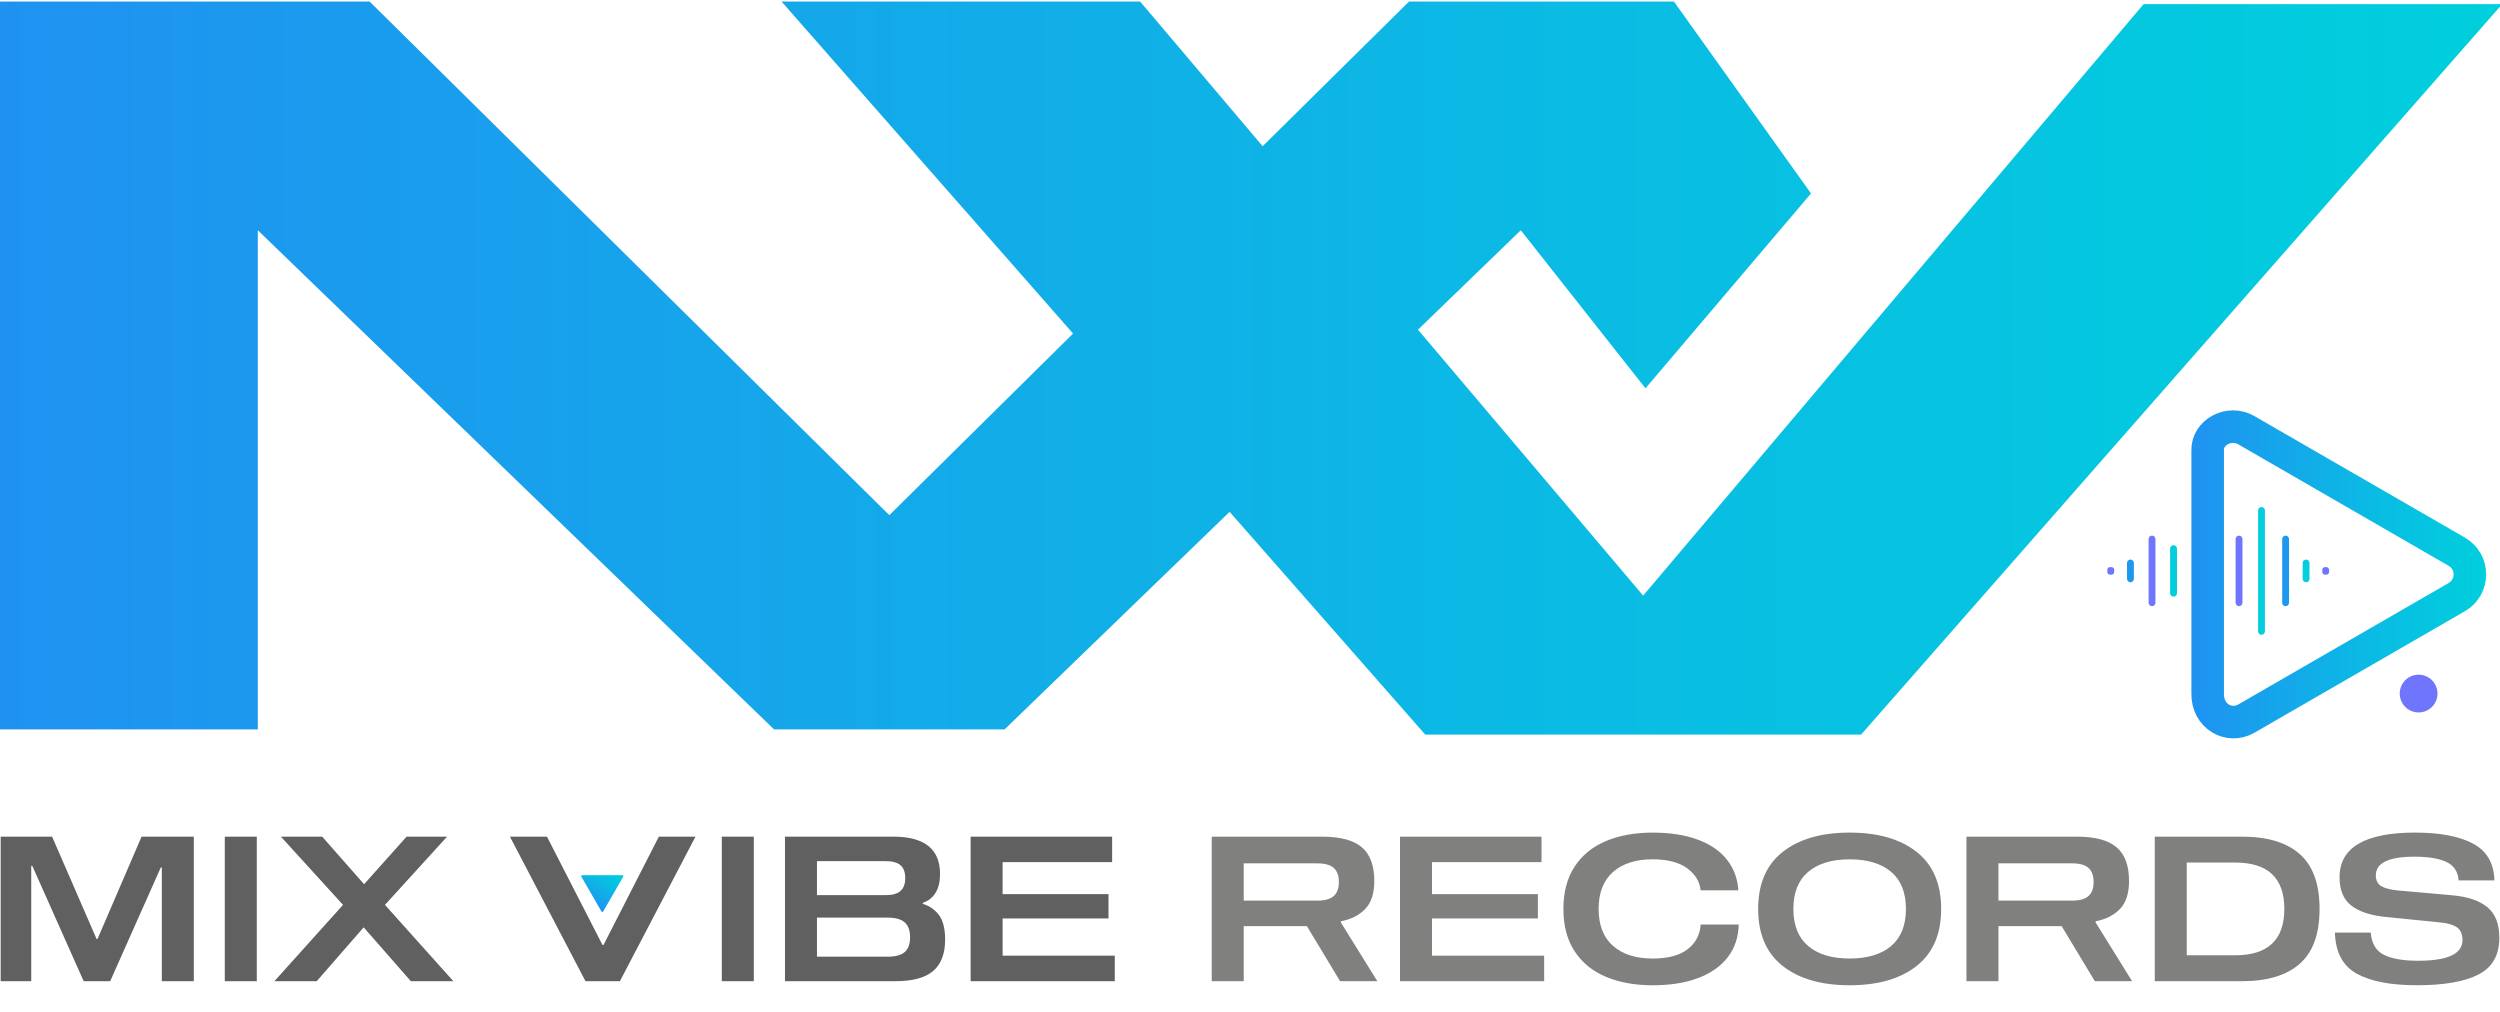 <?xml version="1.0" encoding="utf-8"?>
<!-- Generator: Adobe Illustrator 26.5.0, SVG Export Plug-In . SVG Version: 6.00 Build 0)  -->
<svg version="1.1" id="Layer_1" xmlns="http://www.w3.org/2000/svg" xmlns:xlink="http://www.w3.org/1999/xlink" x="0px" y="0px"
	 viewBox="0 0 1920.01 777.15" style="enable-background:new 0 0 1920.01 777.15;" xml:space="preserve">
<style type="text/css">
	.st0{fill:none;stroke:url(#SVGID_00000063625022429146094470000001208938083383483293_);stroke-width:25;stroke-miterlimit:10;}
	.st1{fill:#606060;}
	.st2{fill:#80807E;}
	.st3{fill:url(#SVGID_00000163051015025200031600000016883492808697791407_);}
	.st4{fill:#6F75FD;}
	.st5{fill:#1D98EE;}
	.st6{fill:#02CEDC;}
</style>
<g>
	<defs>
		<path id="SVGID_1_" d="M1263.73,298.24l-95.75-121.4L771.55,560.16h-177.1L198.01,176.84v383.32h-198v-559h283.83L683,395.65
			l399.16-394.5h203.39l105.32,147.42L1263.73,298.24L1263.73,298.24z M1429.33,564.16h-334.76L600.2,1.16h275.41l386.34,456.27
			L1646.3,3.16h275.41L1429.33,564.16L1429.33,564.16z"/>
	</defs>
	
		<linearGradient id="SVGID_00000114068758247682069770000016595934943040622743_" gradientUnits="userSpaceOnUse" x1="0.011" y1="282.656" x2="1921.709" y2="282.656">
		<stop  offset="1.065558e-08" style="stop-color:#1F92F1"/>
		<stop  offset="0.607" style="stop-color:#0BBAE4"/>
		<stop  offset="1" style="stop-color:#00CFDD"/>
	</linearGradient>
	<use xlink:href="#SVGID_1_"  style="overflow:visible;fill:url(#SVGID_00000114068758247682069770000016595934943040622743_);"/>
	<clipPath id="SVGID_00000040552117615167546900000008063033046527560850_">
		<use xlink:href="#SVGID_1_"  style="overflow:visible;"/>
	</clipPath>
</g>
<linearGradient id="SVGID_00000135656563354349440070000018410089374383536049_" gradientUnits="userSpaceOnUse" x1="1683.001" y1="441.119" x2="1909.384" y2="441.119">
	<stop  offset="0" style="stop-color:#1F92F1"/>
	<stop  offset="0.644" style="stop-color:#09BDE3"/>
	<stop  offset="1" style="stop-color:#00CFDD"/>
</linearGradient>
<path style="fill:none;stroke:url(#SVGID_00000135656563354349440070000018410089374383536049_);stroke-width:25;stroke-miterlimit:10;" d="
	M1886.82,423.72l-161.62-93.31c-13.42-7.75-30.19,1.94-29.69,15.43v186.62c-0.5,17.49,16.27,27.18,29.69,19.43l161.62-93.31
	C1900.24,450.83,1900.24,431.46,1886.82,423.72z"/>
<g>
	<path class="st1" d="M148.85,753.56h-24.57v-87.38h-0.78l-38.87,87.38H64.26l-39.49-88.63h-0.78v88.63H0.52V642.55h39.49
		l34.21,78.68h0.62l33.9-78.68h40.11V753.56z"/>
	<path class="st1" d="M172.64,753.56V642.55h24.57v111.02H172.64z"/>
	<path class="st1" d="M348.18,753.56h-32.65L279.3,712.2l-36.07,41.36h-32.5l52.71-58.62l-47.73-52.4h31.72l32.19,36.54l32.65-36.54
		h31.1l-47.73,52.4L348.18,753.56z"/>
	<path class="st1" d="M462.72,725.73h0.78l42.49-83.18h28.14l-58.04,111.02h-26.43l-58.04-111.02h28.45L462.72,725.73z"/>
	<path class="st1" d="M554.35,753.56V642.55h24.57v111.02H554.35z"/>
	<path class="st1" d="M721.26,702.95c3.06,4.2,4.59,10.44,4.59,18.74c0,10.78-3.06,18.79-9.17,24.02
		c-6.12,5.24-15.76,7.85-28.92,7.85h-84.9V642.55h83.18c23.94,0,35.92,9.54,35.92,28.61c0,5.91-1.14,10.73-3.42,14.46
		c-2.28,3.73-5.55,6.32-9.8,7.77v0.78C714.03,695.83,718.2,698.75,721.26,702.95z M691.56,684.29c2.43-2.12,3.65-5.42,3.65-9.87
		c0-4.56-1.22-7.88-3.65-9.95c-2.44-2.07-6.25-3.11-11.43-3.11h-52.71v26.12h52.71C685.32,687.48,689.13,686.42,691.56,684.29z
		 M694.83,731.17c2.75-2.38,4.12-6.17,4.12-11.35c0-5.18-1.38-8.99-4.12-11.43c-2.75-2.43-7.13-3.65-13.14-3.65h-54.26v30.01h54.26
		C687.7,734.75,692.08,733.56,694.83,731.17z"/>
	<path class="st1" d="M770.01,686.7h81.32v18.66h-81.32v28.61h86.14v19.59H745.44V642.55h108.68v19.59h-84.12V686.7z"/>
	<path class="st2" d="M1057.8,753.56h-28.61l-25.5-42.29h-48.51v42.29h-24.57V642.55h84.74c13.99,0,24.18,2.72,30.55,8.16
		c6.38,5.44,9.56,14.07,9.56,25.89c0,9.54-2.33,16.71-7,21.53c-4.67,4.82-10.88,7.96-18.66,9.41v0.93L1057.8,753.56z M1024.3,688.18
		c2.64-2.33,3.96-5.93,3.96-10.81c0-4.87-1.32-8.47-3.96-10.81c-2.64-2.33-6.82-3.5-12.52-3.5h-56.6v28.61h56.6
		C1017.48,691.68,1021.65,690.51,1024.3,688.18z"/>
	<path class="st2" d="M1099.78,686.7h81.32v18.66h-81.32v28.61h86.14v19.59h-110.71V642.55h108.68v19.59h-84.12V686.7z"/>
	<path class="st2" d="M1295.7,666.8c-6.22-4.56-15.03-6.84-26.43-6.84c-12.96,0-23.12,3.24-30.48,9.72
		c-7.36,6.48-11.04,15.94-11.04,28.38c0,12.44,3.68,21.9,11.04,28.38c7.36,6.48,17.52,9.72,30.48,9.72
		c11.71,0,20.65-2.38,26.82-7.15c6.17-4.77,9.51-11.09,10.03-18.97h29.23c-0.21,9.64-2.98,17.96-8.32,24.96
		c-5.34,7-12.91,12.36-22.7,16.09c-9.79,3.73-21.48,5.6-35.06,5.6c-13.68,0-25.68-2.18-36-6.53c-10.32-4.35-18.32-10.91-24.02-19.67
		c-5.7-8.76-8.55-19.56-8.55-32.42c0-12.85,2.85-23.66,8.55-32.42c5.7-8.76,13.71-15.32,24.02-19.67c10.31-4.35,22.31-6.53,36-6.53
		c13.47,0,25.06,1.81,34.75,5.44c9.69,3.63,17.15,8.78,22.39,15.47c5.23,6.69,8.11,14.49,8.63,23.4h-28.92
		C1305.39,677.01,1301.91,671.36,1295.7,666.8z"/>
	<path class="st2" d="M1472.01,654.29c12.54,9.9,18.81,24.49,18.81,43.77s-6.27,33.87-18.81,43.77
		c-12.54,9.9-29.7,14.85-51.47,14.85c-21.77,0-38.92-4.95-51.46-14.85c-12.54-9.9-18.81-24.49-18.81-43.77s6.27-33.87,18.81-43.77
		c12.54-9.9,29.7-14.85,51.46-14.85C1442.32,639.44,1459.47,644.39,1472.01,654.29z M1452.42,726.51
		c7.56-6.43,11.35-15.91,11.35-28.45c0-12.54-3.79-22.03-11.35-28.45c-7.57-6.43-18.19-9.64-31.88-9.64s-24.31,3.21-31.87,9.64
		c-7.57,6.43-11.35,15.91-11.35,28.45c0,12.54,3.78,22.03,11.35,28.45c7.57,6.43,18.19,9.64,31.87,9.64
		S1444.85,732.94,1452.42,726.51z"/>
	<path class="st2" d="M1637.45,753.56h-28.61l-25.5-42.29h-48.51v42.29h-24.57V642.55H1595c13.99,0,24.18,2.72,30.55,8.16
		c6.38,5.44,9.56,14.07,9.56,25.89c0,9.54-2.33,16.71-7,21.53c-4.67,4.82-10.88,7.96-18.66,9.41v0.93L1637.45,753.56z
		 M1603.94,688.18c2.64-2.33,3.96-5.93,3.96-10.81c0-4.87-1.32-8.47-3.96-10.81c-2.64-2.33-6.82-3.5-12.52-3.5h-56.6v28.61h56.6
		C1597.13,691.68,1601.3,690.51,1603.94,688.18z"/>
	<path class="st2" d="M1766.19,655.92c10.16,8.92,15.24,22.96,15.24,42.14c0,19.18-5.08,33.22-15.24,42.14
		c-10.16,8.92-24.93,13.37-44.31,13.37h-67.01V642.55h67.01C1741.26,642.55,1756.03,647,1766.19,655.92z M1679.43,662.45v71.21
		h37.16c25.19,0,37.78-11.87,37.78-35.61c0-23.74-12.59-35.61-37.78-35.61H1679.43z"/>
	<path class="st2" d="M1878.84,661.98c-5.75-2.69-13.92-4.04-24.49-4.04c-19.8,0-29.7,4.77-29.7,14.3c0,3.84,1.35,6.58,4.04,8.24
		c2.69,1.66,7.05,2.8,13.06,3.42l41.98,3.73c11.61,1.04,20.47,4.07,26.59,9.1c6.12,5.03,9.17,12.88,9.17,23.56
		c0,13.27-5.34,22.65-16.01,28.14c-10.68,5.49-26.43,8.24-47.27,8.24c-20.21,0-35.66-2.98-46.33-8.94
		c-10.68-5.96-16.22-16.45-16.64-31.49h27.52c0.62,8.29,3.96,13.97,10.03,17.03c6.06,3.06,14.85,4.59,26.35,4.59
		c22.7,0,34.05-5.29,34.05-15.86c0-4.56-1.43-7.83-4.28-9.8c-2.85-1.97-7.02-3.21-12.52-3.73l-41.83-4.2
		c-11.71-1.14-20.6-4.04-26.67-8.71c-6.06-4.66-9.1-11.92-9.1-21.77c0-22.91,19.38-34.36,58.15-34.36c18.86,0,33.61,2.8,44.24,8.4
		c10.62,5.6,16.14,15.03,16.56,28.3h-27.52C1887.72,669.4,1884.59,664.68,1878.84,661.98z"/>
</g>
<linearGradient id="SVGID_00000145749021059828153790000003956199021918195331_" gradientUnits="userSpaceOnUse" x1="450.663" y1="693.601" x2="466.823" y2="665.61">
	<stop  offset="0" style="stop-color:#1F92F1"/>
	<stop  offset="0.644" style="stop-color:#09BDE3"/>
	<stop  offset="1" style="stop-color:#00CFDD"/>
</linearGradient>
<path style="fill:url(#SVGID_00000145749021059828153790000003956199021918195331_);" d="M463.27,699.96l15.36-26.61
	c0.31-0.53-0.08-1.2-0.69-1.2h-30.72c-0.61,0-1,0.66-0.69,1.2l15.36,26.61C462.2,700.49,462.97,700.49,463.27,699.96z"/>
<circle class="st4" cx="1857.51" cy="532.66" r="14.5"/>
<path class="st4" d="M1652.77,465.54L1652.77,465.54c1.45,0,2.63-1.18,2.63-2.63V414c0-1.45-1.18-2.63-2.63-2.63l0,0
	c-1.45,0-2.63,1.18-2.63,2.63v48.91C1650.14,464.36,1651.32,465.54,1652.77,465.54z"/>
<path class="st5" d="M1636.19,447.18L1636.19,447.18c1.45,0,2.63-1.18,2.63-2.63v-12.18c0-1.45-1.18-2.63-2.63-2.63l0,0
	c-1.45,0-2.63,1.18-2.63,2.63v12.18C1633.55,446,1634.73,447.18,1636.19,447.18z"/>
<path class="st6" d="M1771.07,447.18L1771.07,447.18c1.45,0,2.63-1.18,2.63-2.63v-12.18c0-1.45-1.18-2.63-2.63-2.63h0
	c-1.45,0-2.63,1.18-2.63,2.63v12.18C1768.44,446,1769.62,447.18,1771.07,447.18z"/>
<path class="st4" d="M1785.64,441.36h1c1.18,0,2.13-0.95,2.13-2.13v-1.55c0-1.18-0.95-2.13-2.13-2.13h-1
	c-1.18,0-2.13,0.95-2.13,2.13v1.55C1783.5,440.41,1784.46,441.36,1785.64,441.36z"/>
<path class="st4" d="M1620.46,441.36h1.19c1.13,0,2.04-0.91,2.04-2.04v-1.74c0-1.13-0.91-2.04-2.04-2.04h-1.19
	c-1.13,0-2.04,0.91-2.04,2.04v1.74C1618.42,440.45,1619.33,441.36,1620.46,441.36z"/>
<path class="st6" d="M1669.29,458.22L1669.29,458.22c1.45,0,2.63-1.18,2.63-2.63v-34.26c0-1.45-1.18-2.63-2.63-2.63l0,0
	c-1.45,0-2.63,1.18-2.63,2.63v34.26C1666.65,457.04,1667.83,458.22,1669.29,458.22z"/>
<path class="st4" d="M1719.59,465.54L1719.59,465.54c1.45,0,2.63-1.18,2.63-2.63V414c0-1.45-1.18-2.63-2.63-2.63l0,0
	c-1.45,0-2.63,1.18-2.63,2.63v48.91C1716.96,464.36,1718.14,465.54,1719.59,465.54z"/>
<path class="st6" d="M1736.85,487.51L1736.85,487.51c1.45,0,2.63-1.18,2.63-2.63v-92.84c0-1.45-1.18-2.63-2.63-2.63l0,0
	c-1.45,0-2.63,1.18-2.63,2.63v92.84C1734.21,486.33,1735.39,487.51,1736.85,487.51z"/>
<path class="st5" d="M1752.73,414v48.91c0,1.45,1.18,2.63,2.63,2.63l0,0c1.45,0,2.63-1.18,2.63-2.63V414c0-1.45-1.18-2.63-2.63-2.63
	l0,0C1753.91,411.37,1752.73,412.55,1752.73,414z"/>
</svg>

